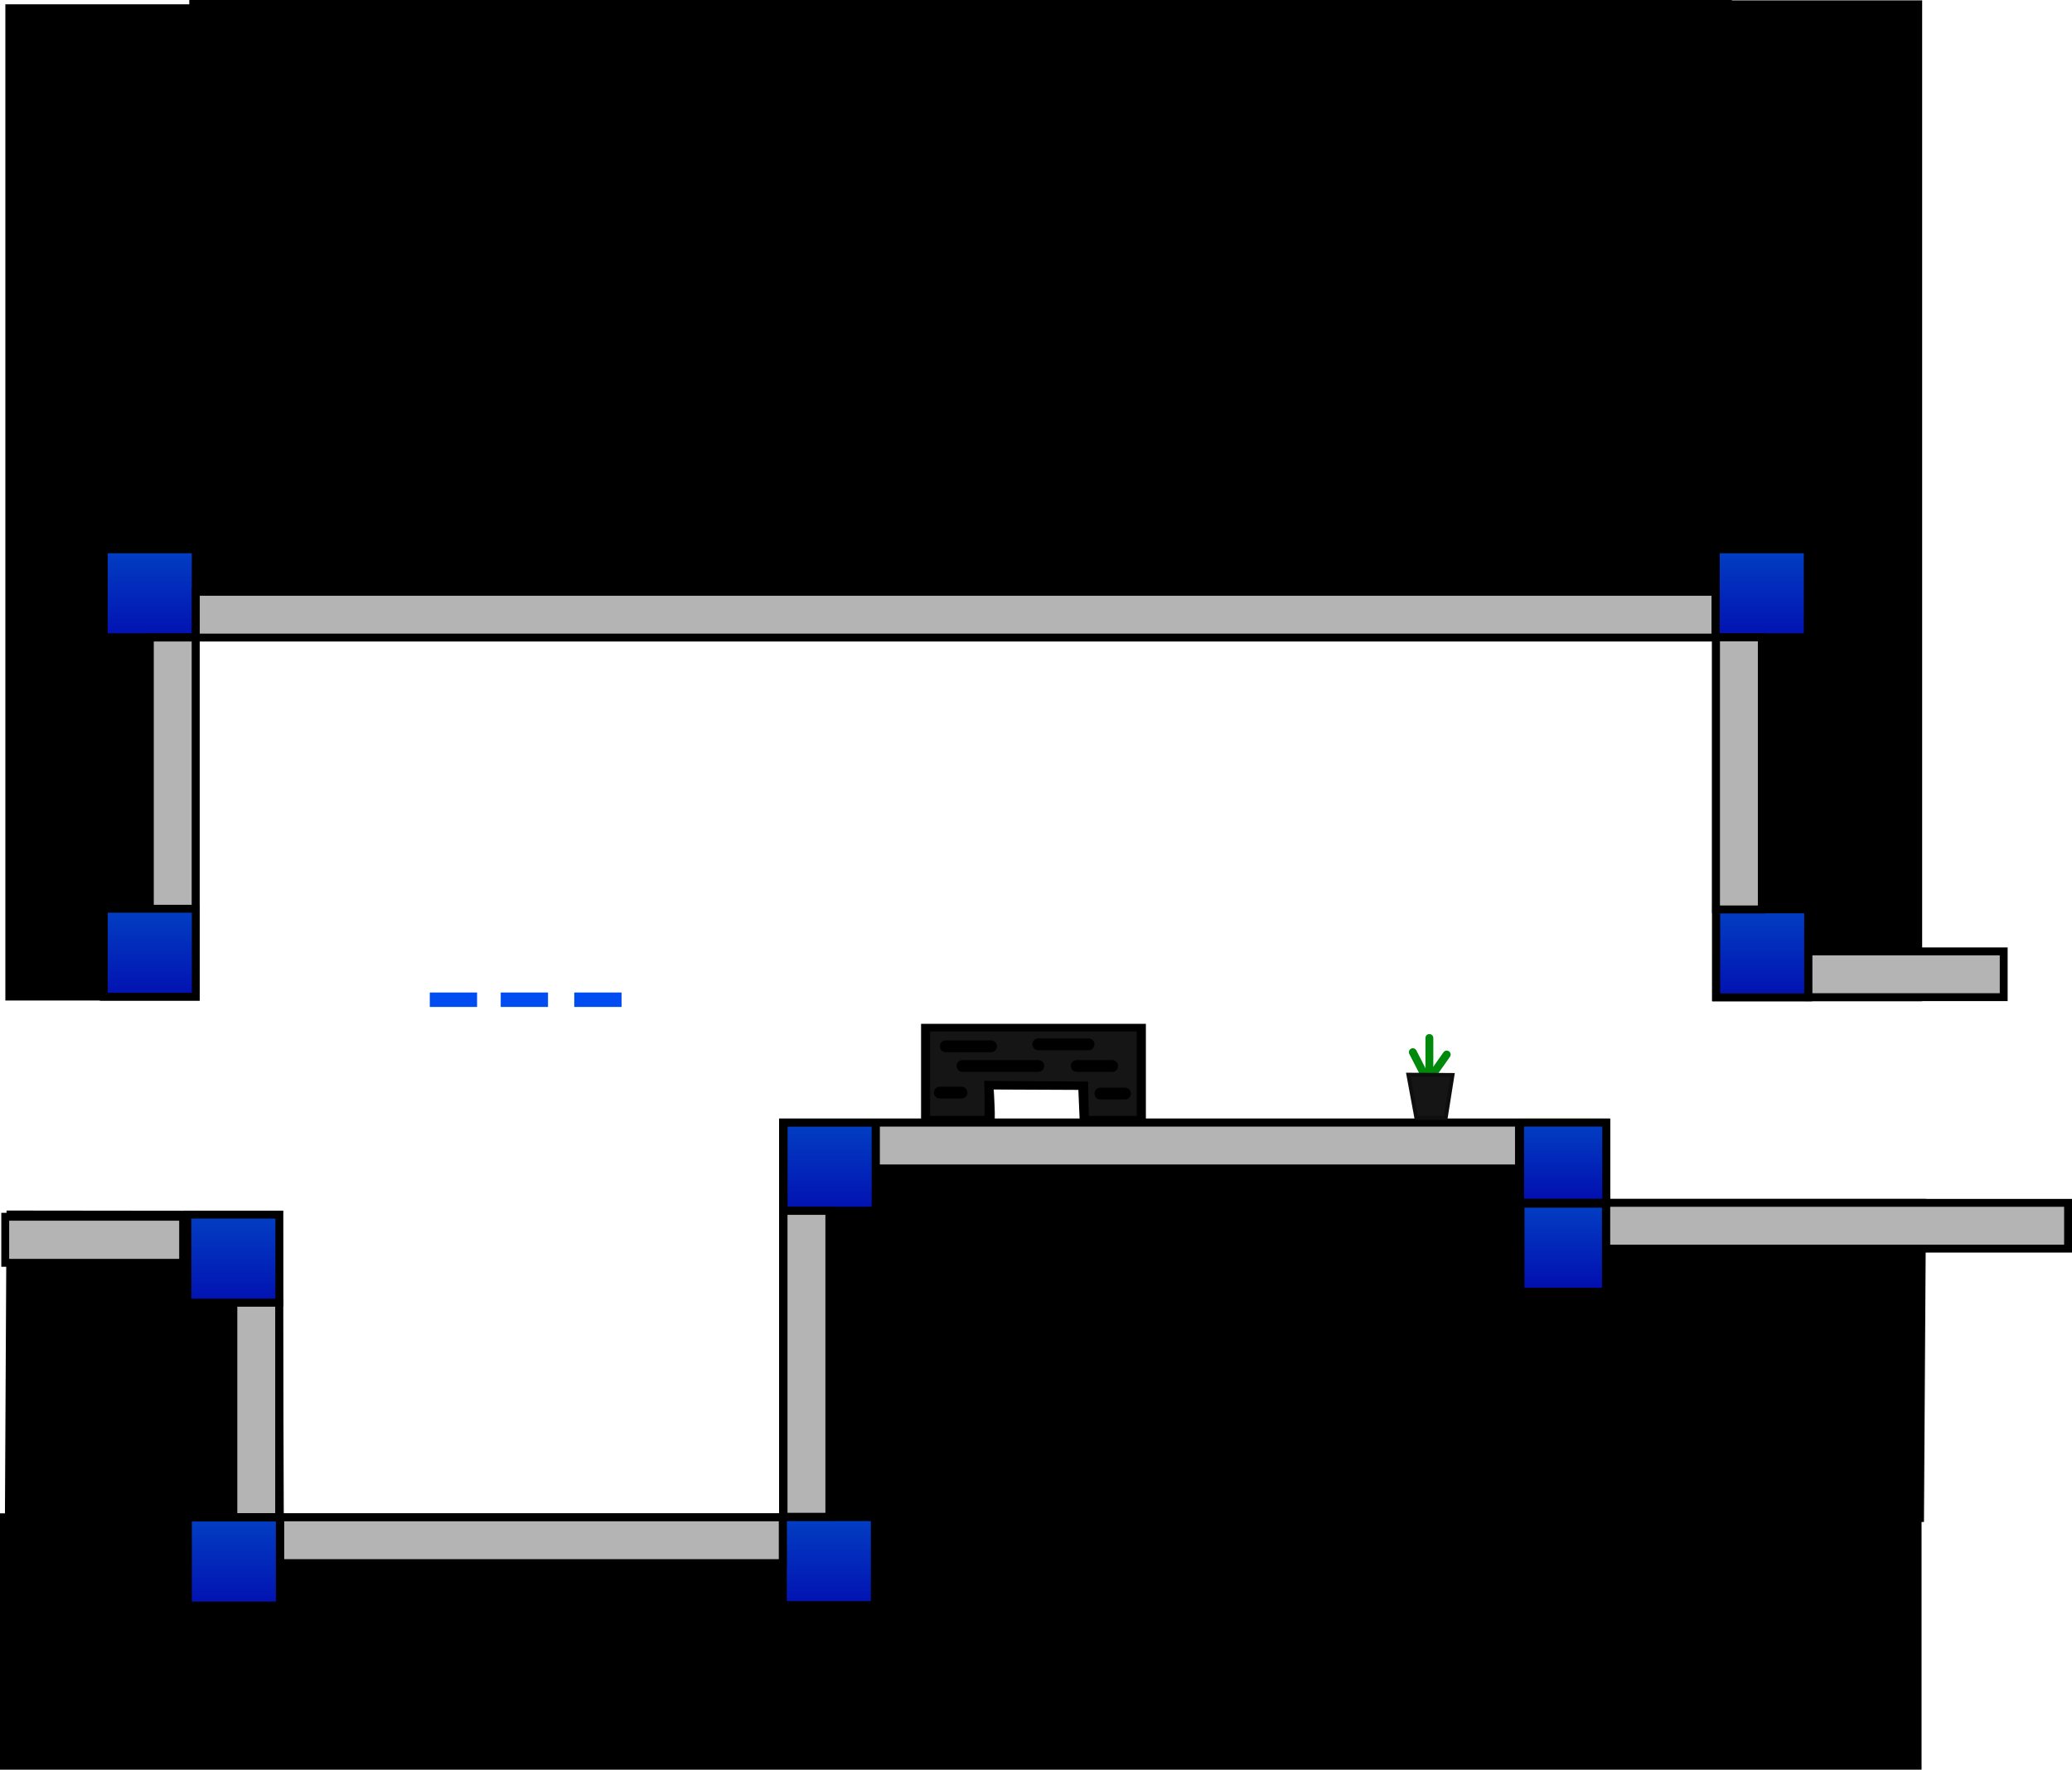 <svg version="1.1" xmlns="http://www.w3.org/2000/svg" xmlns:xlink="http://www.w3.org/1999/xlink" width="525.861" height="449.214" viewBox="0,0,525.861,449.214"><defs><linearGradient x1="392.804" y1="197.254" x2="392.804" y2="217.588" gradientUnits="userSpaceOnUse" id="color-1"><stop offset="0" stop-color="#023fc3"/><stop offset="1" stop-color="#020daf"/></linearGradient><linearGradient x1="206.641" y1="197.279" x2="206.641" y2="219.613" gradientUnits="userSpaceOnUse" id="color-2"><stop offset="0" stop-color="#023fc3"/><stop offset="1" stop-color="#0211b1"/></linearGradient><linearGradient x1="206.441" y1="297.404" x2="206.441" y2="319.738" gradientUnits="userSpaceOnUse" id="color-3"><stop offset="0" stop-color="#023fc3"/><stop offset="1" stop-color="#0211b1"/></linearGradient><linearGradient x1="55.441" y1="297.505" x2="55.441" y2="319.839" gradientUnits="userSpaceOnUse" id="color-4"><stop offset="0" stop-color="#023fc3"/><stop offset="1" stop-color="#0211b1"/></linearGradient><linearGradient x1="443.316" y1="143.127" x2="443.316" y2="165.46" gradientUnits="userSpaceOnUse" id="color-5"><stop offset="0" stop-color="#023fc3"/><stop offset="1" stop-color="#0211b1"/></linearGradient><linearGradient x1="443.216" y1="51.727" x2="443.216" y2="74.06" gradientUnits="userSpaceOnUse" id="color-6"><stop offset="0" stop-color="#023fc3"/><stop offset="1" stop-color="#0211b1"/></linearGradient><linearGradient x1="34.091" y1="51.727" x2="34.091" y2="74.06" gradientUnits="userSpaceOnUse" id="color-7"><stop offset="0" stop-color="#023fc3"/><stop offset="1" stop-color="#0211b1"/></linearGradient><linearGradient x1="392.822" y1="217.846" x2="392.822" y2="240.179" gradientUnits="userSpaceOnUse" id="color-8"><stop offset="0" stop-color="#023fc3"/><stop offset="1" stop-color="#020daf"/></linearGradient><linearGradient x1="34.102" y1="142.97" x2="34.102" y2="165.303" gradientUnits="userSpaceOnUse" id="color-9"><stop offset="0" stop-color="#023fc3"/><stop offset="1" stop-color="#0211b1"/></linearGradient><linearGradient x1="55.316" y1="220.613" x2="55.316" y2="242.946" gradientUnits="userSpaceOnUse" id="color-10"><stop offset="0" stop-color="#023fc3"/><stop offset="1" stop-color="#0211b1"/></linearGradient></defs><g transform="translate(3.913,87.705)"><g data-paper-data="{&quot;isPaintingLayer&quot;:true}" fill-rule="nonzero" stroke-linejoin="miter" stroke-miterlimit="10" stroke-dasharray="" stroke-dashoffset="0" style="mix-blend-mode: normal"><path d="M-3.913,361.509v-65.069h487.681v65.069z" data-paper-data="{&quot;index&quot;:null}" fill="#000000" stroke="none" stroke-width="0" stroke-linecap="butt"/><path d="M46.753,-86.611v252.877h-49.304v-252.877z" data-paper-data="{&quot;index&quot;:null}" fill="#000000" stroke="none" stroke-width="0" stroke-linecap="butt"/><path d="M430.586,166.443v-254.057h53.333v254.057z" data-paper-data="{&quot;index&quot;:null}" fill="#000000" stroke="none" stroke-width="0" stroke-linecap="butt"/><path d="M435.631,-87.705v162.789h-391.505v-162.789z" data-paper-data="{&quot;index&quot;:null}" fill="#000000" stroke="none" stroke-width="0" stroke-linecap="butt"/><path d="M-2.667,298.212l0.413,-78.633l70.105,0.079l0.263,79.3z" data-paper-data="{&quot;index&quot;:null}" fill="#000000" stroke="none" stroke-width="0" stroke-linecap="butt"/><path d="M400.893,298.623v-82h84.001l-0.519,82z" data-paper-data="{&quot;index&quot;:null}" fill="#000000" stroke="none" stroke-width="0" stroke-linecap="butt"/><path d="M193.812,299.812v-103.601h210.921v103.601z" fill="#000000" stroke="none" stroke-width="0" stroke-linecap="butt"/><path d="M229.848,197.713v-25.526h57.057v25.526h-16.76l-0.375,-8.761l-21.483,-0.096c0,0 0.617,8.857 0,8.857c-7.309,0 -18.44,0 -18.44,0z" fill="#000000" stroke="#000000" stroke-width="0" stroke-linecap="butt"/><path d="M381.876,217.588v-20.333h21.857v20.333z" fill="url(#color-1)" stroke="#000000" stroke-width="2" stroke-linecap="butt"/><path d="M194.974,219.613v-22.333h23.333v22.333z" fill="url(#color-2)" stroke="#000000" stroke-width="2" stroke-linecap="butt"/><path d="M194.774,319.738v-22.333h23.333v22.333z" fill="url(#color-3)" stroke="#000000" stroke-width="2" stroke-linecap="butt"/><path d="M43.774,319.839v-22.333h23.333v22.333z" fill="url(#color-4)" stroke="#000000" stroke-width="2" stroke-linecap="butt"/><path d="M431.649,165.46v-22.333h23.333v22.333z" fill="url(#color-5)" stroke="#000000" stroke-width="2" stroke-linecap="butt"/><path d="M431.549,74.06v-22.333h23.333v22.333z" fill="url(#color-6)" stroke="#000000" stroke-width="2" stroke-linecap="butt"/><path d="M22.424,74.06v-22.333h23.333v22.333z" fill="url(#color-7)" stroke="#000000" stroke-width="2" stroke-linecap="butt"/><path d="M194.948,219.67h11.62v77.637h-11.62z" data-paper-data="{&quot;index&quot;:null}" fill="#b4b4b4" stroke="#000000" stroke-width="2" stroke-linecap="butt"/><path d="M455.061,165.412v-11.62h49.554v11.62z" data-paper-data="{&quot;index&quot;:null}" fill="#b4b4b4" stroke="#000000" stroke-width="2" stroke-linecap="butt"/><path d="M520.948,217.625v11.62h-117.22v-11.62z" data-paper-data="{&quot;index&quot;:null}" fill="#b4b4b4" stroke="#000000" stroke-width="2" stroke-linecap="butt"/><path d="M381.587,197.267v11.62h-163.197v-11.62z" data-paper-data="{&quot;index&quot;:null}" fill="#b4b4b4" stroke="#000000" stroke-width="2" stroke-linecap="butt"/><path d="M194.744,297.456v11.62h-127.526v-11.62z" data-paper-data="{&quot;index&quot;:null}" fill="#b4b4b4" stroke="#000000" stroke-width="2" stroke-linecap="butt"/><path d="M66.934,297.386h-11.62v-54.455h11.62z" data-paper-data="{&quot;index&quot;:null}" fill="#b4b4b4" stroke="#000000" stroke-width="2" stroke-linecap="butt"/><path d="M45.734,143.186h-11.62v-69.055h11.62z" data-paper-data="{&quot;index&quot;:null}" fill="#b4b4b4" stroke="#000000" stroke-width="2" stroke-linecap="butt"/><path d="M45.785,74.136v-11.62h385.674v11.62z" data-paper-data="{&quot;index&quot;:null}" fill="#b4b4b4" stroke="#000000" stroke-width="2" stroke-linecap="butt"/><path d="M431.601,74.089h11.62v69.055h-11.62z" data-paper-data="{&quot;index&quot;:null}" fill="#b4b4b4" stroke="#000000" stroke-width="2" stroke-linecap="butt"/><path d="M358.854,175.779v11.2" fill="none" stroke="#00890b" stroke-width="2" stroke-linecap="round"/><path d="M363.254,179.979l-4.8,6.8l-3.8,-7.4" fill="none" stroke="#00890b" stroke-width="2" stroke-linecap="round"/><path d="M355.553,196.069l-2.03,-10.974l11.2,0.075l-1.729,10.899z" fill="#151515" stroke="#0e0e0e" stroke-width="1" stroke-linecap="butt"/><path d="M232.145,195.561v-21.429h52.429v21.429h-12.163l-0.173,-8.72l-26.391,-0.186c0,0 0.347,8.905 0,8.905c-5.727,0 -13.701,0 -13.701,0z" fill="#151515" stroke="#000000" stroke-width="0" stroke-linecap="butt"/><path d="M247.605,177.884h-11.5" fill="none" stroke="#000000" stroke-width="3" stroke-linecap="round"/><path d="M234.605,189.634h5.5" fill="none" stroke="#000000" stroke-width="3" stroke-linecap="round"/><path d="M240.355,182.884h19.25" fill="none" stroke="#000000" stroke-width="3" stroke-linecap="round"/><path d="M259.605,177.384h12.75" fill="none" stroke="#000000" stroke-width="3" stroke-linecap="round"/><path d="M269.355,182.884h9" fill="none" stroke="#000000" stroke-width="3" stroke-linecap="round"/><path d="M281.605,189.884h-6.25" fill="none" stroke="#000000" stroke-width="3" stroke-linecap="round"/><path d="M117.167,164.231v3.667h-12v-3.667z" fill="#024df2" stroke="none" stroke-width="0" stroke-linecap="butt"/><path d="M135.167,164.231v3.667h-12v-3.667z" fill="#024df2" stroke="none" stroke-width="0" stroke-linecap="butt"/><path d="M153.833,164.231v3.667h-12v-3.667z" fill="#024df2" stroke="none" stroke-width="0" stroke-linecap="butt"/><path d="M-2.586,232.848v-11.692h45.152v11.692z" data-paper-data="{&quot;index&quot;:null}" fill="#b4b4b4" stroke="#000000" stroke-width="2" stroke-linecap="butt"/><path d="M381.989,240.179v-22.333h21.667v22.333z" fill="url(#color-8)" stroke="#000000" stroke-width="2" stroke-linecap="butt"/><path d="M22.435,165.303v-22.333h23.333v22.333z" fill="url(#color-9)" stroke="#000000" stroke-width="2" stroke-linecap="butt"/><path d="M43.649,242.946v-22.333h23.333v22.333z" fill="url(#color-10)" stroke="#000000" stroke-width="2" stroke-linecap="butt"/></g></g></svg>